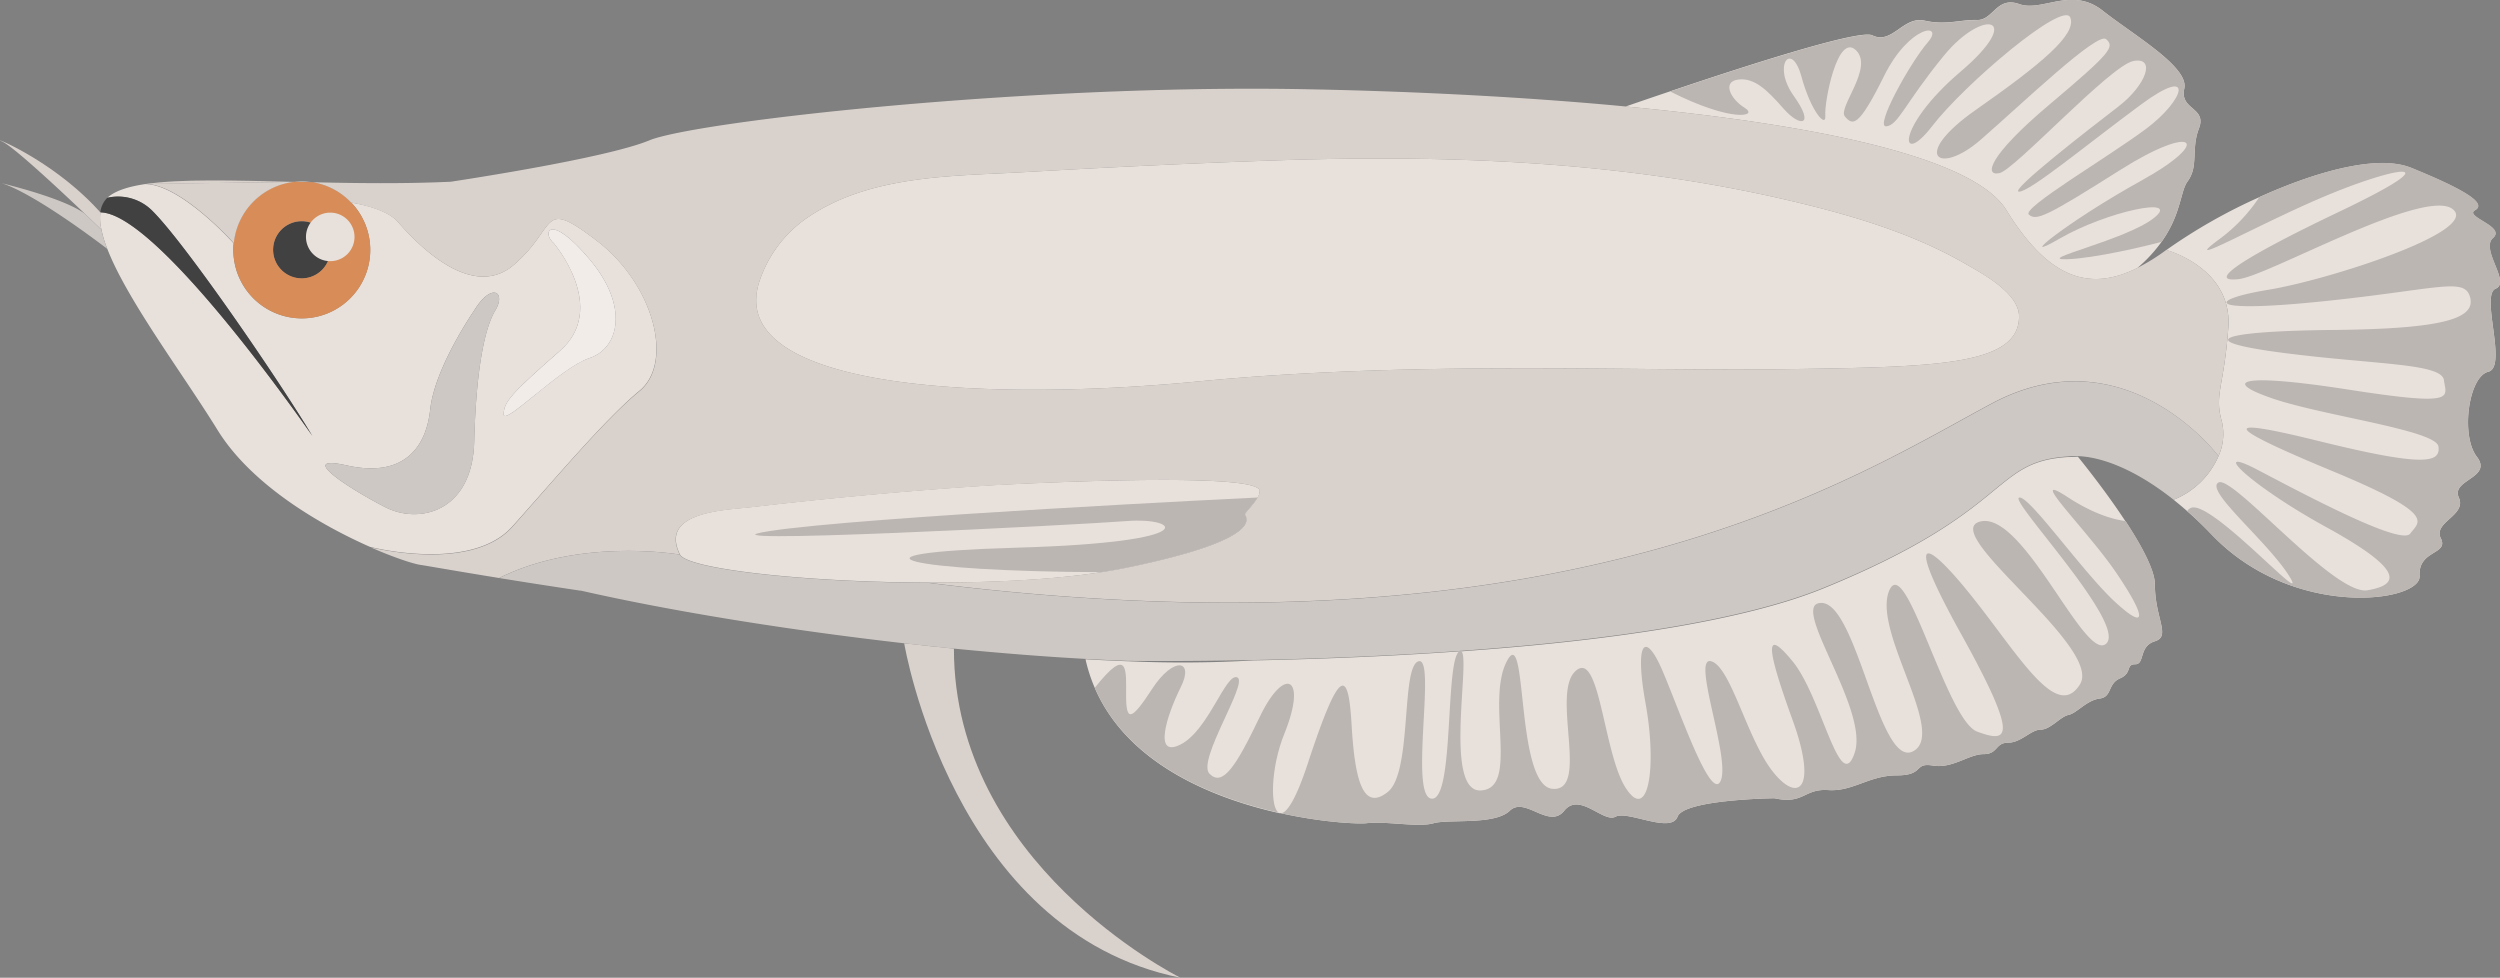 <svg xmlns="http://www.w3.org/2000/svg" viewBox="0 0 612.06 239.37"><rect x="0" y="0" width="612.06" height="239.37" fill="#808080" stroke="none"/><title>silver-arowana</title><g id="Layer_2" data-name="Layer 2"><g id="Ñëîé_2" data-name="Ñëîé 2"><path d="M146.11,58.93c-14.07-10.78-9.42-3.3-20.42,6S100.3,57.58,97.31,54.21,86.43,49.67,86,49.6A16.76,16.76,0,1,1,57.12,61.18c0-.54,0-1.07.08-1.6h0c-.59-.64-13-14.35-21.58-14.51h-.09c-3.76.56-6.67,1.44-8.58,2.8a5.1,5.1,0,0,0-.67.56,11.84,11.84,0,0,1,11.14,3.33c8,8,30.34,40.5,39.08,55C73.26,102.14,38.2,52.05,24.57,52a12.76,12.76,0,0,0,.27,4.22,27.74,27.74,0,0,0,1.43,4.7v0c4.85,12.53,18.53,30.63,27,44.37,8.35,13.52,25.42,23.36,37.34,28.61h.08c1.53.39,24.89,6,34.73-5,10.19-11.37,22.76-26.34,31.14-33.24S160.19,69.71,146.11,58.93ZM121.25,76c-2.68,4.49-4.7,14.83-5.15,32.1s-13.48,20.22-21.56,16.17S71.86,111,84.88,113.94s19.32-3.36,20.44-13.69S116.1,76,116.1,76C120.36,69,124,71.5,121.25,76Zm23.07,11.67c-7.2,2.4-21,16.77-21,13.78s1.81-5.09,13.77-15.57-1.48-26.3-1.48-26.3c-3-2.49-1.2-7.83,8.68,3.84S151.5,85.28,144.32,87.67Z" style="fill:#e8e1db"/><path d="M35.63,45.06c8.6-1.28,21.5-.9,36.33-.53Z" style="fill:#d9d1cc"/><path d="M76.5,106.77C73.27,102.13,38.2,52.05,24.57,52a5.84,5.84,0,0,1,1.72-3.59,11.85,11.85,0,0,1,11.13,3.32C45.43,59.76,67.77,92.25,76.5,106.77Z" style="fill:#414142"/><path d="M80.85,61.18a7,7,0,1,1-7-7A7,7,0,0,1,80.85,61.18Z" style="fill:#414142"/><path d="M73.88,44.42a15,15,0,0,0-1.92.11c1.52,0,3.05.08,4.62.11A17.16,17.16,0,0,0,73.88,44.42Z" style="fill:#d9d1cc"/><path d="M86,49.6h0a16.69,16.69,0,0,0-9.4-5c-1.57,0-3.11-.06-4.63-.11a16.77,16.77,0,0,0-14.75,15h0c0,.53-.08,1.06-.08,1.6A16.76,16.76,0,1,0,86,49.6ZM73.87,68.14a7,7,0,1,1,7-7A7,7,0,0,1,73.87,68.14Z" style="fill:#d88d59"/><path d="M72,44.53a16.77,16.77,0,0,0-14.75,15c-.59-.64-13-14.35-21.58-14.51Z" style="fill:#d9d1cc"/><path d="M24.84,56.24s-1.63-1.58-4.08-3.92h0C14.61,46.45,3.39,36,.59,34.68c-3.88-1.79,12.18,4.12,24,17.34A12.76,12.76,0,0,0,24.84,56.24Z" style="fill:#d9d1cc"/><path d="M26.27,60.94c-.61-.46-17.52-13.48-25.9-16.1,4.38,1.08,16,4.2,20.38,7.48h0c2.45,2.34,4.08,3.92,4.08,3.92A27.74,27.74,0,0,0,26.27,60.94Z" style="fill:#cec8c4"/><path d="M144.32,87.67c-7.19,2.4-21,16.77-21,13.77s1.81-5.08,13.78-15.56-1.49-26.3-1.49-26.3c-3-2.49-1.2-7.84,8.68,3.84S151.51,85.27,144.32,87.67Z" style="fill:#f2ece9"/><path d="M121.26,76c-2.69,4.5-4.71,14.83-5.15,32.11s-13.49,20.22-21.57,16.17S71.86,111,84.88,113.94s19.33-3.36,20.45-13.7S116.11,76,116.11,76C120.36,69,124,71.5,121.26,76Z" style="fill:#cec8c4"/><path d="M611,70.67c-3.82,1.55,3,19.15-1.82,20.35s-6.8,15.59-2.8,20.79-6.4,5.6-4.4,10-6.4,6-4.4,10-5.6,2.8-5.2,9.2-30.79,10.79-50.79-10q-3.12-3.27-6.11-5.87-1.69-1.48-3.34-2.79a20.17,20.17,0,0,0,11-10.68,13.11,13.11,0,0,0,.81-8.53c-1.87-6.65.53-8.25,1.6-22.92s-15.19-19-15.19-19a134.3,134.3,0,0,1,22.71-12.92c13.82-6.26,29-10.56,37.27-7.18,13.6,5.55,18.4,8.75,15.6,10.35s7.6,4,4.4,6.79S614.78,69.12,611,70.67Z" style="fill:#e8e1db"/><path d="M530.37,61.18a49,49,0,0,1-7.07,4.4l0,0c-11.37,5.69-21.47,3.12-32.11-14.17C483.06,38.25,443.33,30.37,398,26.07l-2.51-.24c-25.46-2.33-52.56-3.57-76.67-4-68-1.2-148.89,8-159.84,12.53-10.59,4.4-46.45,9.8-48.67,10.14l-.11,0c-11.49.52-23,.36-33.61.12a16.69,16.69,0,0,1,9.4,5h0c.43.07,8.4,1.35,11.31,4.61s17.37,20,28.38,10.72,6.35-16.78,20.42-6S165,88.87,156.59,95.75s-21,21.87-31.14,33.24c-9.84,11-33.2,5.35-34.73,5,6,2.64,10.68,4.11,12.28,4.32,1,.13,8,1.39,19.2,3.2h0c20.06-10,44.23-5.73,44.23-5.73-2.41-4.87-.19-7.56,3.52-9.11,4.29-1.8,10.56-2.08,13.95-2.47,7.59-.88,15.15-1.69,22.75-2.43,12.48-1.21,25-2.24,37.48-3,3.31-.19,64.27-3.5,64.27,1.44,0,2-3.6,5.2-3.6,5.68s6,5.92-29.11,13.12c-13,2.67-31.08,3.69-48.74,3.61,158.32,20,227.89-26.38,260.68-43.86s55.51,12.91,55.51,12.91a13.11,13.11,0,0,0,.81-8.53c-1.87-6.65.53-8.25,1.6-22.92S530.37,61.18,530.37,61.18ZM436.72,90.39c-36.79.55-90.65-2.14-143.44,3s-116.77,1.83-107.18-25A30.53,30.53,0,0,1,198,53.07c11.31-7.61,25.24-9.4,38.89-10.22,5.08-.3,10.14-.48,15-.77,19.6-1.13,39.74-2.09,59-2.76,42.54-1.52,85.49,0,127.08,9.75,14.78,3.46,30,7.88,43.19,15.51,4,2.33,13.15,7.15,13.15,12.89C494.31,89.61,473.51,89.85,436.72,90.39Z" style="fill:#d9d1cc"/><path d="M543.15,111.67a20.17,20.17,0,0,1-11,10.68c-9.55-7.58-17.71-10.46-23.4-10.68h0a16.87,16.87,0,0,0-2.4.08.15.15,0,0,0-.09,0C487.35,113,492.93,125,446.38,143.93c-19.69,8-51.5,12.48-82.36,14.93-20.81,1.66-41.18,2.41-57.09,2.73a.54.54,0,0,1-.18,0c-16.72.36-28.49.23-30.68.2H276c-3.34-.13-6.77-.28-10.27-.48-10.19-.55-21-1.43-32.14-2.51-4-.4-8.09-.85-12.17-1.3-28.06-3.2-56.64-7.77-79.25-12.91a.45.45,0,0,0-.11,0,.22.22,0,0,1-.11,0c-7.47-1.12-14.13-2.16-19.73-3.07,20.06-10,44.23-5.73,44.23-5.73,1.76,3.56,30.56,6.79,60.46,6.88H227c158.32,20,227.89-26.38,260.68-43.86S543.15,111.67,543.15,111.67Z" style="fill:#cec8c4"/><path d="M538.36,31.43c-2,5.2,0,9.2-2.8,13-1.79,2.43-1.53,8-6.38,14.81a35.68,35.68,0,0,1-5.88,6.35l0,0c-11.37,5.69-21.47,3.12-32.11-14.17C483.06,38.25,443.33,30.37,398,26.07c3.11-1.07,6.84-2.35,10.88-3.71,19.45-6.57,46.47-15.24,49.51-13.72,4.8,2.39,7.6-4.8,12.8-3.6s8.8-.28,12.8-.15S488.77-1,494.37,1s12.8-4.4,20.4,1.6,21.19,13.79,20,19.08S540.36,26.23,538.36,31.43Z" style="fill:#e8e1db"/><path d="M527.57,157c-4,1.23-2.4,5.63-4.8,5.63s-.67,2.13-3.75,3.46-1.85,4.54-5,4.94-5.6,3.6-7.6,4-4.4,3.6-6.8,3.6-4.8,3.2-8,3.2-2.4,2.8-6,2.8-7.6,3.6-12.4,2.8-2,2.4-8.8,2.4-10.8,4-16.8,3.6-6,3.59-13.19,2c0,0-22.13.27-23.73,4.52s-12.22-1.6-15.18,0-8.81-6.14-12.55-1.47-9.6-3.6-13.33,0-14.92,2-18.67,3.07-11.19-.56-16.52,0c-1.87.19-10.4-.14-20.89-2.46a.11.11,0,0,1-.08,0l-.24,0c-16.29-3.66-37.16-12.07-45.18-30.6a39.12,39.12,0,0,1-2.3-7.08c3.5.2,6.93.35,10.27.48h.08a297.56,297.56,0,0,0,30.68-.2.54.54,0,0,0,.18,0c14.19-.28,31.91-.91,50.34-2.22h0a2.55,2.55,0,0,0,.39,0l6.35-.48c30.86-2.45,62.67-6.9,82.36-14.93,46.55-19,41-31,59.82-32.16a.15.15,0,0,1,.09,0c.75,0,1.55-.07,2.4-.08h0s6.38,7.76,11.71,15.9c3.84,5.87,7.15,11.92,7.15,15.44C527.57,151.4,531.57,155.76,527.57,157Z" style="fill:#e8e1db"/><path d="M289,239.37c-55.94-11.23-67.63-81.87-67.63-81.87,4.08.45,8.14.9,12.17,1.3C233.53,211.2,287.36,238.52,289,239.37Z" style="fill:#d9d1cc"/><path d="M308.41,120.21a3.55,3.55,0,0,1-.52,1.62h0c-1,1.77-3.06,3.69-3.06,4.06s6,5.92-29.11,13.12c-1.92.4-3.95.75-6.08,1.07h0C257.34,142,242,142.69,227,142.62h-.06c-29.9-.09-58.7-3.32-60.46-6.88-2.41-4.87-.19-7.56,3.52-9.11,4.29-1.8,10.56-2.08,13.95-2.47,7.59-.88,15.15-1.69,22.75-2.43,12.48-1.21,25-2.24,37.48-3C247.45,118.58,308.41,115.27,308.41,120.21Z" style="fill:#e8e1db"/><path d="M494.31,77.47c0,12.14-20.8,12.38-57.59,12.92s-90.65-2.14-143.44,3-116.77,1.83-107.18-25A30.53,30.53,0,0,1,198,53.07c11.31-7.61,25.24-9.4,38.89-10.22,5.08-.3,10.14-.48,15-.77,19.6-1.13,39.74-2.09,59-2.76,42.54-1.52,85.49,0,127.08,9.75,14.78,3.46,30,7.88,43.19,15.51C485.21,66.91,494.31,71.73,494.31,77.47Z" style="fill:#e8e1db"/><path d="M74.91,58a5.94,5.94,0,1,1,5.94,5.94A5.94,5.94,0,0,1,74.91,58Z" style="fill:#e8e1db"/><path d="M304.81,125.89c0,.48,6,5.92-29.11,13.12-1.92.4-3.95.75-6.08,1.07h0c-46.6-.16-67.24-4.64-20.59-6s39.19-7.47,27-6.52-110.33,6-87.76,2.48c22.41-3.52,118.17-8.18,119.64-8.24C306.88,123.6,304.81,125.52,304.81,125.89Z" style="fill:#bcb6b3"/><path d="M538.36,31.43c-2,5.2,0,9.2-2.8,13-1.79,2.43-1.53,8-6.38,14.81-3.85,1-16.23,4-23.14,4.23-8.27.27,14.5-4.69,21.32-10.13s-11.57-1.6-23.1,5.07,2.05-4.27,19.9-14.14,13.07-14.13-5.06-2.67-20.54,12.54-22.39,10.94,19.35-14,28.79-21.07,12-15.72-1.34-5.87S497,46.93,494.31,46.93s17.32-15.47,24.25-20.79,9.34-12.27,3.74-11.2-29.06,26.65-32.79,27.45-2.94-4,12.25-16.8,16-14.12,13.87-16S495.37,25.11,485,34.15s-17.33,4-1.33-7.21S508.56,8.4,506.84,4.27,481,20.54,473,30.93s-9.05.26,6.94-13.34,5.6-15.72-4-4-11.19,17.07-14.14,17.34,5.87-15.61,10.14-20.53-4.38-4.53-10.71,8.27-7.68,12-9.55,9.86,7.2-12,2.67-16.26-7.74,12.79-7.47,16-3.47-.8-5.87-9.59-7.2-2.68-1.86,4.79,1.55,7.73-2.43,3.2-7.17-7.72-11.17-7.19-1.87,4.79,1.6,6.92-3.12,3.65-18.25-4c19.45-6.57,46.47-15.24,49.51-13.72,4.8,2.39,7.6-4.8,12.8-3.6s8.8-.28,12.8-.15S488.77-1,494.37,1s12.8-4.4,20.4,1.6,21.19,13.79,20,19.08S540.36,26.23,538.36,31.43Z" style="fill:#bcb6b3"/><path d="M611,70.67c-3.82,1.55,3,19.15-1.82,20.35s-6.8,15.59-2.8,20.79-6.4,5.6-4.4,10-6.4,6-4.4,10-5.6,2.8-5.2,9.2-30.79,10.79-50.79-10q-3.12-3.27-6.11-5.87a1.76,1.76,0,0,1,1.78-.9c6.4.53,28.52,25.33,23.19,16.8S539.63,120,543.15,118.12s28.39,27.77,36.47,26.39,8.8-5.07-10.13-15.47S540.43,108.55,553,115.17s34.94,18.4,37.07,15.47,6.92-4.53-18.8-15.2-29.46-13.86-3.6-7.47,29.87,5.35,29.32,1.35-28-7.47-40.52-11.73-8.52-6.41,18.4-2.22,24,1.95,23.47-2.27-16.8-3.78-39.47-6.72-15.19-5.33,12.4-5.6,34.79-2.93,33.47-8-8-1.85-36.8,1.07-27.19-.52-12.54-2.92,52-14.4,45.06-19.74-45.06,16.26-52.26,17.13-2.65-3.54,24.54-16.51,15.36-11.42-1.47-4.62-38.79,19.46-28.07,11.47a40.4,40.4,0,0,0,9.93-10.4c13.82-6.26,29-10.56,37.27-7.18,13.6,5.55,18.4,8.75,15.6,10.35s7.6,4,4.4,6.79S614.78,69.12,611,70.67Z" style="fill:#bcb6b3"/><path d="M313.2,199c-16.29-3.66-37.16-12.07-45.18-30.6,8.4-10.65,7.67-4.06,7.68,1.84,0,6.4,1.18,6.4,6.38-1.6s10.4-7.2,7-.4-6.86,17.53,0,14,11-17.6,13.84-16.4-10,20.4-6.8,23.6,6.4-1.6,12.33-14,11.67-10,6.07,4C311,188,310.93,198.16,313.2,199Z" style="fill:#bcb6b3"/><path d="M527.57,157c-4,1.23-2.4,5.63-4.8,5.63s-.67,2.13-3.75,3.46-1.85,4.54-5,4.94-5.6,3.6-7.6,4-4.4,3.6-6.8,3.6-4.8,3.2-8,3.2-2.4,2.8-6,2.8-7.6,3.6-12.4,2.8-2,2.4-8.8,2.4-10.8,4-16.8,3.6-6,3.59-13.19,2c0,0-22.13.27-23.73,4.52s-12.22-1.6-15.18,0-8.81-6.14-12.55-1.47-9.6-3.6-13.33,0-14.92,2-18.67,3.07-11.19-.56-16.52,0c-1.87.19-10.4-.14-20.89-2.46,1.45,0,3.69-3.3,6.56-12,8-24.4,10-23.2,10.79-9.6s2.8,21.2,8.85,16.4,3.15-30.8,7.55-32-2.4,33.2,3.2,33.64,3.2-34,6.8-36.1h0a.33.33,0,0,1,.39,0c2.54,1-4.39,34.47,4.8,34.09,9.59-.4,1.2-21.6,6.39-31.6s2,30.4,11.2,31.2-.4-23.2,5.6-28.8,6.8,20,12.33,28.59,7.67-5,4.87-20.59-.05-17.69,4-8.4,12,32.8,14.39,27.2-7.19-30.4-2.4-29.24,8.8,18.84,15,26.84,11.26,4.89,5-12.4-7.2-23.19,0-14.4,11.6,33.2,15.2,22.34-16.66-37.07-8-36.64,14,40.7,22.31,36.3-9.91-29.19-5.92-39.19,14,31.59,21.6,34.39,10.43,2-4-24-8.53-23.25,3-8.72,20.54,30.28,26.17,21.11-35-37.27-24.39-39.84,25.59,34.64,30.79,29.91S492,122.64,494.31,121.83,510,140.24,518,147.53s7.2,3.11,0-7.45-22.58-25.45-11.59-18.25c6.17,4,11,5.36,14,5.74,3.84,5.87,7.15,11.92,7.15,15.44C527.57,151.4,531.57,155.76,527.57,157Z" style="fill:#bcb6b3"/></g></g></svg>